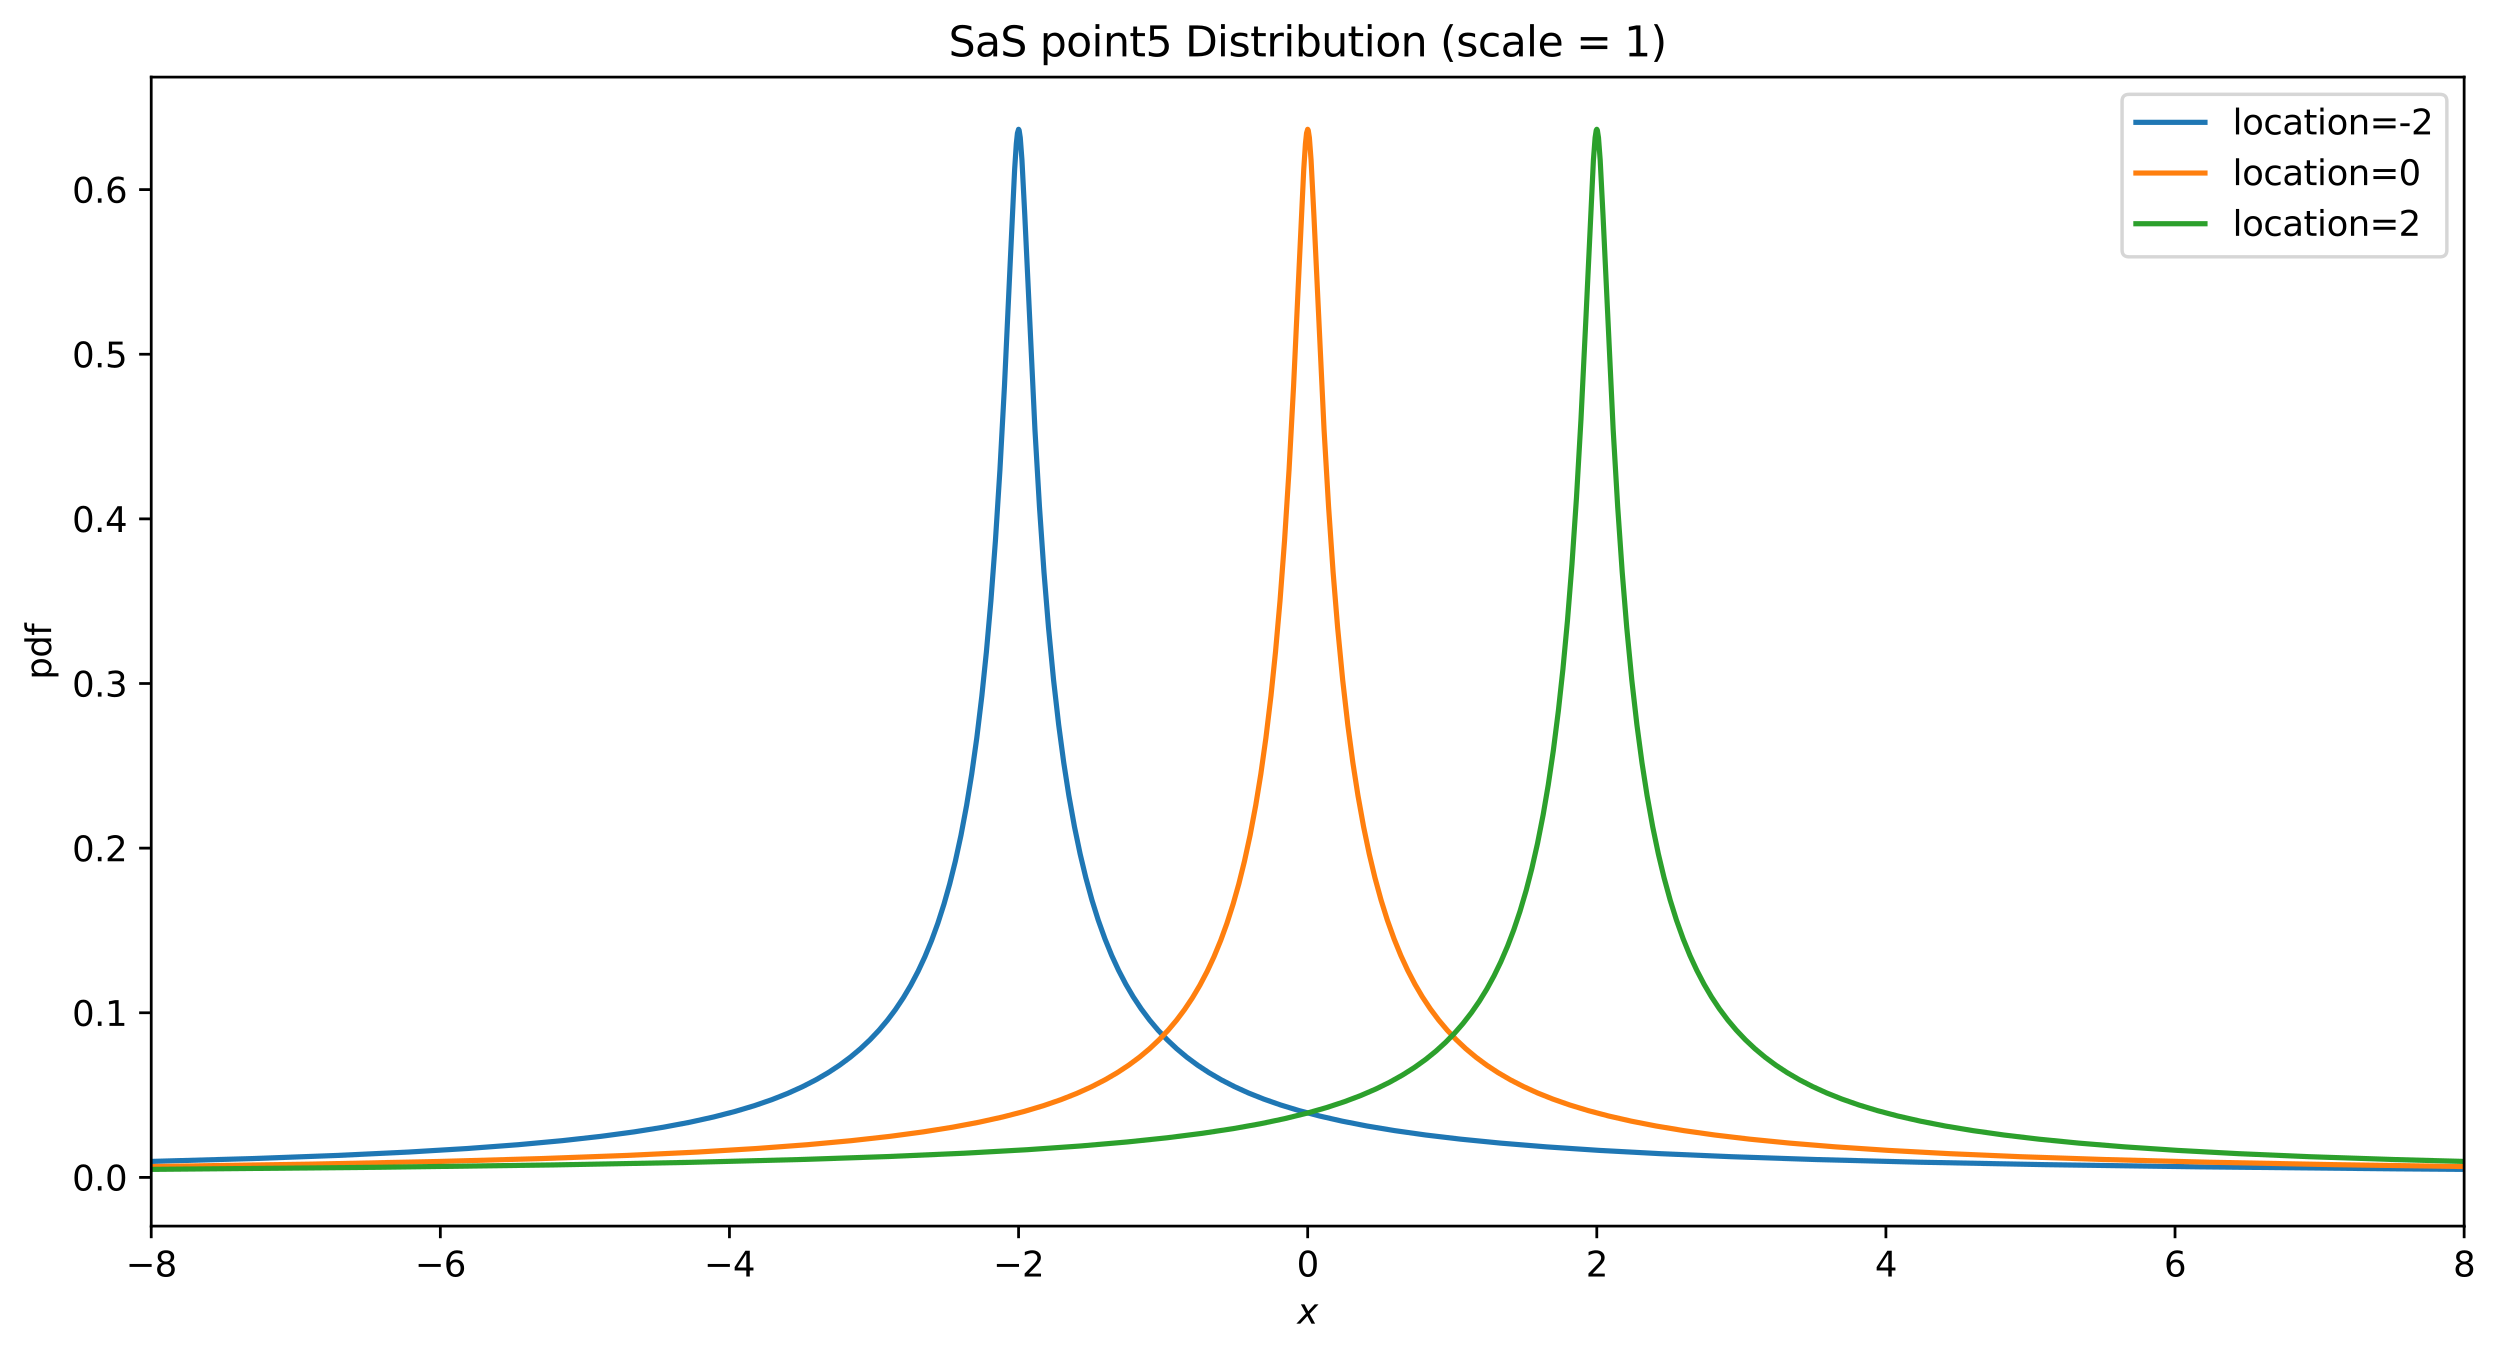 <svg xmlns="http://www.w3.org/2000/svg" xmlns:xlink="http://www.w3.org/1999/xlink" width="965.017" height="523.352" version="1.1" viewBox="0 0 723.763 392.514"><defs><style type="text/css">*{stroke-linejoin:round;stroke-linecap:butt}</style></defs><g id="figure_1"><g id="patch_1"><path d="M 0 392.514 L 723.763 392.514 L 723.763 0 L 0 0 z" style="fill:#fff"/></g><g id="axes_1"><g id="patch_2"><path d="M 43.781 354.958 L 713.381 354.958 L 713.381 22.318 L 43.781 22.318 z" style="fill:#fff"/></g><g id="matplotlib.axis_1"><g id="xtick_1"><g id="line2d_1"><defs><path id="maa3b94beaa" d="M 0 0 L 0 3.5" style="stroke:#000;stroke-width:.8"/></defs><g><use x="43.781" y="354.958" xlink:href="#maa3b94beaa" style="stroke:#000;stroke-width:.8"/></g></g><g id="text_1"><g transform="translate(36.41 369.557) scale(0.1 -0.1)"><defs><path id="DejaVuSans-2212" d="M 678 2272 L 4684 2272 L 4684 1741 L 678 1741 L 678 2272 z" transform="scale(0.016)"/><path id="DejaVuSans-38" d="M 2034 2216 Q 1584 2216 1326 1975 Q 1069 1734 1069 1313 Q 1069 891 1326 650 Q 1584 409 2034 409 Q 2484 409 2743 651 Q 3003 894 3003 1313 Q 3003 1734 2745 1975 Q 2488 2216 2034 2216 z M 1403 2484 Q 997 2584 770 2862 Q 544 3141 544 3541 Q 544 4100 942 4425 Q 1341 4750 2034 4750 Q 2731 4750 3128 4425 Q 3525 4100 3525 3541 Q 3525 3141 3298 2862 Q 3072 2584 2669 2484 Q 3125 2378 3379 2068 Q 3634 1759 3634 1313 Q 3634 634 3220 271 Q 2806 -91 2034 -91 Q 1263 -91 848 271 Q 434 634 434 1313 Q 434 1759 690 2068 Q 947 2378 1403 2484 z M 1172 3481 Q 1172 3119 1398 2916 Q 1625 2713 2034 2713 Q 2441 2713 2670 2916 Q 2900 3119 2900 3481 Q 2900 3844 2670 4047 Q 2441 4250 2034 4250 Q 1625 4250 1398 4047 Q 1172 3844 1172 3481 z" transform="scale(0.016)"/></defs><use xlink:href="#DejaVuSans-2212"/><use x="83.789" xlink:href="#DejaVuSans-38"/></g></g></g><g id="xtick_2"><g id="line2d_2"><g><use x="127.481" y="354.958" xlink:href="#maa3b94beaa" style="stroke:#000;stroke-width:.8"/></g></g><g id="text_2"><g transform="translate(120.11 369.557) scale(0.1 -0.1)"><defs><path id="DejaVuSans-36" d="M 2113 2584 Q 1688 2584 1439 2293 Q 1191 2003 1191 1497 Q 1191 994 1439 701 Q 1688 409 2113 409 Q 2538 409 2786 701 Q 3034 994 3034 1497 Q 3034 2003 2786 2293 Q 2538 2584 2113 2584 z M 3366 4563 L 3366 3988 Q 3128 4100 2886 4159 Q 2644 4219 2406 4219 Q 1781 4219 1451 3797 Q 1122 3375 1075 2522 Q 1259 2794 1537 2939 Q 1816 3084 2150 3084 Q 2853 3084 3261 2657 Q 3669 2231 3669 1497 Q 3669 778 3244 343 Q 2819 -91 2113 -91 Q 1303 -91 875 529 Q 447 1150 447 2328 Q 447 3434 972 4092 Q 1497 4750 2381 4750 Q 2619 4750 2861 4703 Q 3103 4656 3366 4563 z" transform="scale(0.016)"/></defs><use xlink:href="#DejaVuSans-2212"/><use x="83.789" xlink:href="#DejaVuSans-36"/></g></g></g><g id="xtick_3"><g id="line2d_3"><g><use x="211.181" y="354.958" xlink:href="#maa3b94beaa" style="stroke:#000;stroke-width:.8"/></g></g><g id="text_3"><g transform="translate(203.81 369.557) scale(0.1 -0.1)"><defs><path id="DejaVuSans-34" d="M 2419 4116 L 825 1625 L 2419 1625 L 2419 4116 z M 2253 4666 L 3047 4666 L 3047 1625 L 3713 1625 L 3713 1100 L 3047 1100 L 3047 0 L 2419 0 L 2419 1100 L 313 1100 L 313 1709 L 2253 4666 z" transform="scale(0.016)"/></defs><use xlink:href="#DejaVuSans-2212"/><use x="83.789" xlink:href="#DejaVuSans-34"/></g></g></g><g id="xtick_4"><g id="line2d_4"><g><use x="294.881" y="354.958" xlink:href="#maa3b94beaa" style="stroke:#000;stroke-width:.8"/></g></g><g id="text_4"><g transform="translate(287.51 369.557) scale(0.1 -0.1)"><defs><path id="DejaVuSans-32" d="M 1228 531 L 3431 531 L 3431 0 L 469 0 L 469 531 Q 828 903 1448 1529 Q 2069 2156 2228 2338 Q 2531 2678 2651 2914 Q 2772 3150 2772 3378 Q 2772 3750 2511 3984 Q 2250 4219 1831 4219 Q 1534 4219 1204 4116 Q 875 4013 500 3803 L 500 4441 Q 881 4594 1212 4672 Q 1544 4750 1819 4750 Q 2544 4750 2975 4387 Q 3406 4025 3406 3419 Q 3406 3131 3298 2873 Q 3191 2616 2906 2266 Q 2828 2175 2409 1742 Q 1991 1309 1228 531 z" transform="scale(0.016)"/></defs><use xlink:href="#DejaVuSans-2212"/><use x="83.789" xlink:href="#DejaVuSans-32"/></g></g></g><g id="xtick_5"><g id="line2d_5"><g><use x="378.581" y="354.958" xlink:href="#maa3b94beaa" style="stroke:#000;stroke-width:.8"/></g></g><g id="text_5"><g transform="translate(375.4 369.557) scale(0.1 -0.1)"><defs><path id="DejaVuSans-30" d="M 2034 4250 Q 1547 4250 1301 3770 Q 1056 3291 1056 2328 Q 1056 1369 1301 889 Q 1547 409 2034 409 Q 2525 409 2770 889 Q 3016 1369 3016 2328 Q 3016 3291 2770 3770 Q 2525 4250 2034 4250 z M 2034 4750 Q 2819 4750 3233 4129 Q 3647 3509 3647 2328 Q 3647 1150 3233 529 Q 2819 -91 2034 -91 Q 1250 -91 836 529 Q 422 1150 422 2328 Q 422 3509 836 4129 Q 1250 4750 2034 4750 z" transform="scale(0.016)"/></defs><use xlink:href="#DejaVuSans-30"/></g></g></g><g id="xtick_6"><g id="line2d_6"><g><use x="462.281" y="354.958" xlink:href="#maa3b94beaa" style="stroke:#000;stroke-width:.8"/></g></g><g id="text_6"><g transform="translate(459.1 369.557) scale(0.1 -0.1)"><use xlink:href="#DejaVuSans-32"/></g></g></g><g id="xtick_7"><g id="line2d_7"><g><use x="545.981" y="354.958" xlink:href="#maa3b94beaa" style="stroke:#000;stroke-width:.8"/></g></g><g id="text_7"><g transform="translate(542.8 369.557) scale(0.1 -0.1)"><use xlink:href="#DejaVuSans-34"/></g></g></g><g id="xtick_8"><g id="line2d_8"><g><use x="629.681" y="354.958" xlink:href="#maa3b94beaa" style="stroke:#000;stroke-width:.8"/></g></g><g id="text_8"><g transform="translate(626.5 369.557) scale(0.1 -0.1)"><use xlink:href="#DejaVuSans-36"/></g></g></g><g id="xtick_9"><g id="line2d_9"><g><use x="713.381" y="354.958" xlink:href="#maa3b94beaa" style="stroke:#000;stroke-width:.8"/></g></g><g id="text_9"><g transform="translate(710.2 369.557) scale(0.1 -0.1)"><use xlink:href="#DejaVuSans-38"/></g></g></g><g id="text_10"><g transform="translate(375.581 383.235) scale(0.1 -0.1)"><defs><path id="DejaVuSans-Oblique-78" d="M 3841 3500 L 2234 1784 L 3219 0 L 2559 0 L 1819 1388 L 531 0 L -166 0 L 1556 1844 L 641 3500 L 1300 3500 L 1972 2234 L 3144 3500 L 3841 3500 z" transform="scale(0.016)"/></defs><use transform="translate(0 0.312)" xlink:href="#DejaVuSans-Oblique-78"/></g></g></g><g id="matplotlib.axis_2"><g id="ytick_1"><g id="line2d_10"><defs><path id="m3c11ddeafe" d="M 0 0 L -3.5 0" style="stroke:#000;stroke-width:.8"/></defs><g><use x="43.781" y="340.866" xlink:href="#m3c11ddeafe" style="stroke:#000;stroke-width:.8"/></g></g><g id="text_11"><g transform="translate(20.878 344.665) scale(0.1 -0.1)"><defs><path id="DejaVuSans-2e" d="M 684 794 L 1344 794 L 1344 0 L 684 0 L 684 794 z" transform="scale(0.016)"/></defs><use xlink:href="#DejaVuSans-30"/><use x="63.623" xlink:href="#DejaVuSans-2e"/><use x="95.41" xlink:href="#DejaVuSans-30"/></g></g></g><g id="ytick_2"><g id="line2d_11"><g><use x="43.781" y="293.204" xlink:href="#m3c11ddeafe" style="stroke:#000;stroke-width:.8"/></g></g><g id="text_12"><g transform="translate(20.878 297.003) scale(0.1 -0.1)"><defs><path id="DejaVuSans-31" d="M 794 531 L 1825 531 L 1825 4091 L 703 3866 L 703 4441 L 1819 4666 L 2450 4666 L 2450 531 L 3481 531 L 3481 0 L 794 0 L 794 531 z" transform="scale(0.016)"/></defs><use xlink:href="#DejaVuSans-30"/><use x="63.623" xlink:href="#DejaVuSans-2e"/><use x="95.41" xlink:href="#DejaVuSans-31"/></g></g></g><g id="ytick_3"><g id="line2d_12"><g><use x="43.781" y="245.541" xlink:href="#m3c11ddeafe" style="stroke:#000;stroke-width:.8"/></g></g><g id="text_13"><g transform="translate(20.878 249.341) scale(0.1 -0.1)"><use xlink:href="#DejaVuSans-30"/><use x="63.623" xlink:href="#DejaVuSans-2e"/><use x="95.41" xlink:href="#DejaVuSans-32"/></g></g></g><g id="ytick_4"><g id="line2d_13"><g><use x="43.781" y="197.879" xlink:href="#m3c11ddeafe" style="stroke:#000;stroke-width:.8"/></g></g><g id="text_14"><g transform="translate(20.878 201.678) scale(0.1 -0.1)"><defs><path id="DejaVuSans-33" d="M 2597 2516 Q 3050 2419 3304 2112 Q 3559 1806 3559 1356 Q 3559 666 3084 287 Q 2609 -91 1734 -91 Q 1441 -91 1130 -33 Q 819 25 488 141 L 488 750 Q 750 597 1062 519 Q 1375 441 1716 441 Q 2309 441 2620 675 Q 2931 909 2931 1356 Q 2931 1769 2642 2001 Q 2353 2234 1838 2234 L 1294 2234 L 1294 2753 L 1863 2753 Q 2328 2753 2575 2939 Q 2822 3125 2822 3475 Q 2822 3834 2567 4026 Q 2313 4219 1838 4219 Q 1578 4219 1281 4162 Q 984 4106 628 3988 L 628 4550 Q 988 4650 1302 4700 Q 1616 4750 1894 4750 Q 2613 4750 3031 4423 Q 3450 4097 3450 3541 Q 3450 3153 3228 2886 Q 3006 2619 2597 2516 z" transform="scale(0.016)"/></defs><use xlink:href="#DejaVuSans-30"/><use x="63.623" xlink:href="#DejaVuSans-2e"/><use x="95.41" xlink:href="#DejaVuSans-33"/></g></g></g><g id="ytick_5"><g id="line2d_14"><g><use x="43.781" y="150.217" xlink:href="#m3c11ddeafe" style="stroke:#000;stroke-width:.8"/></g></g><g id="text_15"><g transform="translate(20.878 154.016) scale(0.1 -0.1)"><use xlink:href="#DejaVuSans-30"/><use x="63.623" xlink:href="#DejaVuSans-2e"/><use x="95.41" xlink:href="#DejaVuSans-34"/></g></g></g><g id="ytick_6"><g id="line2d_15"><g><use x="43.781" y="102.554" xlink:href="#m3c11ddeafe" style="stroke:#000;stroke-width:.8"/></g></g><g id="text_16"><g transform="translate(20.878 106.354) scale(0.1 -0.1)"><defs><path id="DejaVuSans-35" d="M 691 4666 L 3169 4666 L 3169 4134 L 1269 4134 L 1269 2991 Q 1406 3038 1543 3061 Q 1681 3084 1819 3084 Q 2600 3084 3056 2656 Q 3513 2228 3513 1497 Q 3513 744 3044 326 Q 2575 -91 1722 -91 Q 1428 -91 1123 -41 Q 819 9 494 109 L 494 744 Q 775 591 1075 516 Q 1375 441 1709 441 Q 2250 441 2565 725 Q 2881 1009 2881 1497 Q 2881 1984 2565 2268 Q 2250 2553 1709 2553 Q 1456 2553 1204 2497 Q 953 2441 691 2322 L 691 4666 z" transform="scale(0.016)"/></defs><use xlink:href="#DejaVuSans-30"/><use x="63.623" xlink:href="#DejaVuSans-2e"/><use x="95.41" xlink:href="#DejaVuSans-35"/></g></g></g><g id="ytick_7"><g id="line2d_16"><g><use x="43.781" y="54.892" xlink:href="#m3c11ddeafe" style="stroke:#000;stroke-width:.8"/></g></g><g id="text_17"><g transform="translate(20.878 58.691) scale(0.1 -0.1)"><use xlink:href="#DejaVuSans-30"/><use x="63.623" xlink:href="#DejaVuSans-2e"/><use x="95.41" xlink:href="#DejaVuSans-36"/></g></g></g><g id="text_18"><g transform="translate(14.798 196.747) rotate(-90) scale(0.1 -0.1)"><defs><path id="DejaVuSans-70" d="M 1159 525 L 1159 -1331 L 581 -1331 L 581 3500 L 1159 3500 L 1159 2969 Q 1341 3281 1617 3432 Q 1894 3584 2278 3584 Q 2916 3584 3314 3078 Q 3713 2572 3713 1747 Q 3713 922 3314 415 Q 2916 -91 2278 -91 Q 1894 -91 1617 61 Q 1341 213 1159 525 z M 3116 1747 Q 3116 2381 2855 2742 Q 2594 3103 2138 3103 Q 1681 3103 1420 2742 Q 1159 2381 1159 1747 Q 1159 1113 1420 752 Q 1681 391 2138 391 Q 2594 391 2855 752 Q 3116 1113 3116 1747 z" transform="scale(0.016)"/><path id="DejaVuSans-64" d="M 2906 2969 L 2906 4863 L 3481 4863 L 3481 0 L 2906 0 L 2906 525 Q 2725 213 2448 61 Q 2172 -91 1784 -91 Q 1150 -91 751 415 Q 353 922 353 1747 Q 353 2572 751 3078 Q 1150 3584 1784 3584 Q 2172 3584 2448 3432 Q 2725 3281 2906 2969 z M 947 1747 Q 947 1113 1208 752 Q 1469 391 1925 391 Q 2381 391 2643 752 Q 2906 1113 2906 1747 Q 2906 2381 2643 2742 Q 2381 3103 1925 3103 Q 1469 3103 1208 2742 Q 947 2381 947 1747 z" transform="scale(0.016)"/><path id="DejaVuSans-66" d="M 2375 4863 L 2375 4384 L 1825 4384 Q 1516 4384 1395 4259 Q 1275 4134 1275 3809 L 1275 3500 L 2222 3500 L 2222 3053 L 1275 3053 L 1275 0 L 697 0 L 697 3053 L 147 3053 L 147 3500 L 697 3500 L 697 3744 Q 697 4328 969 4595 Q 1241 4863 1831 4863 L 2375 4863 z" transform="scale(0.016)"/></defs><use xlink:href="#DejaVuSans-70"/><use x="63.477" xlink:href="#DejaVuSans-64"/><use x="126.953" xlink:href="#DejaVuSans-66"/></g></g></g><g id="line2d_17"><path d="M 43.618 336.244 L 73.371 335.405 L 97.729 334.503 L 118.163 333.531 L 135.328 332.498 L 150.041 331.397 L 162.792 330.225 L 173.909 328.983 L 183.554 327.688 L 192.054 326.332 L 199.738 324.884 L 206.604 323.366 L 212.816 321.764 L 218.374 320.103 L 223.442 318.358 L 228.019 316.55 L 232.27 314.633 L 236.193 312.619 L 239.79 310.523 L 243.059 308.371 L 246.165 306.068 L 249.108 303.61 L 251.887 300.996 L 254.503 298.229 L 256.955 295.314 L 259.243 292.264 L 261.532 288.836 L 263.657 285.255 L 265.782 281.217 L 267.744 277.009 L 269.706 272.249 L 271.504 267.308 L 273.302 261.704 L 274.937 255.921 L 276.572 249.35 L 278.207 241.826 L 279.841 233.14 L 281.313 224.104 L 282.784 213.648 L 284.255 201.437 L 285.563 188.761 L 286.871 173.968 L 288.179 156.576 L 289.487 136.033 L 290.794 111.839 L 292.429 76.772 L 293.737 49.159 L 294.227 41.641 L 294.554 38.533 L 294.881 37.438 L 295.045 37.715 L 295.372 39.858 L 295.862 46.349 L 296.679 62.287 L 299.622 124.413 L 300.93 146.734 L 302.238 165.63 L 303.546 181.657 L 305.017 196.905 L 306.488 209.792 L 307.959 220.792 L 309.431 230.269 L 311.065 239.353 L 312.7 247.201 L 314.335 254.039 L 316.133 260.604 L 317.931 266.342 L 319.893 271.824 L 321.855 276.635 L 323.817 280.885 L 325.942 284.961 L 328.067 288.575 L 330.356 292.032 L 332.808 295.314 L 335.26 298.229 L 337.876 300.996 L 340.655 303.61 L 343.597 306.068 L 346.703 308.371 L 349.973 310.523 L 353.569 312.619 L 357.329 314.554 L 361.416 316.411 L 365.83 318.175 L 370.734 319.891 L 376.129 321.535 L 382.014 323.089 L 388.553 324.578 L 395.746 325.984 L 403.757 327.32 L 412.748 328.591 L 422.883 329.795 L 434.49 330.944 L 447.732 332.025 L 462.935 333.039 L 480.591 333.988 L 501.352 334.876 L 526.037 335.703 L 555.79 336.469 L 592.082 337.172 L 637.038 337.811 L 693.928 338.388 L 713.545 338.545 L 713.545 338.545" clip-path="url(#pec2569bed2)" style="fill:none;stroke:#1f77b4;stroke-width:1.5;stroke-linecap:square"/></g><g id="line2d_18"><path d="M 43.618 337.722 L 90.209 337.02 L 126.991 336.252 L 156.744 335.415 L 181.265 334.51 L 201.7 333.539 L 219.028 332.498 L 233.741 331.397 L 246.492 330.225 L 257.609 328.983 L 267.254 327.688 L 275.754 326.332 L 283.438 324.884 L 290.304 323.366 L 296.516 321.764 L 302.074 320.103 L 307.142 318.358 L 311.719 316.55 L 315.97 314.633 L 319.893 312.619 L 323.49 310.523 L 326.759 308.371 L 329.865 306.068 L 332.808 303.61 L 335.587 300.996 L 338.203 298.229 L 340.655 295.314 L 342.943 292.264 L 345.232 288.836 L 347.357 285.255 L 349.482 281.217 L 351.444 277.009 L 353.406 272.249 L 355.204 267.308 L 357.002 261.704 L 358.637 255.921 L 360.272 249.35 L 361.907 241.826 L 363.541 233.14 L 365.013 224.104 L 366.484 213.648 L 367.955 201.437 L 369.263 188.761 L 370.571 173.968 L 371.879 156.576 L 373.187 136.033 L 374.494 111.839 L 376.129 76.772 L 377.437 49.159 L 377.927 41.641 L 378.254 38.533 L 378.581 37.438 L 378.745 37.715 L 379.072 39.858 L 379.562 46.349 L 380.379 62.287 L 383.322 124.413 L 384.63 146.734 L 385.938 165.63 L 387.246 181.657 L 388.717 196.905 L 390.188 209.792 L 391.659 220.792 L 393.131 230.269 L 394.765 239.353 L 396.4 247.201 L 398.035 254.039 L 399.833 260.604 L 401.631 266.342 L 403.593 271.824 L 405.555 276.635 L 407.517 280.885 L 409.642 284.961 L 411.767 288.575 L 414.056 292.032 L 416.508 295.314 L 418.96 298.229 L 421.576 300.996 L 424.355 303.61 L 427.297 306.068 L 430.403 308.371 L 433.673 310.523 L 437.269 312.619 L 441.029 314.554 L 445.116 316.411 L 449.53 318.175 L 454.434 319.891 L 459.829 321.535 L 465.714 323.089 L 472.253 324.578 L 479.446 325.984 L 487.457 327.32 L 496.448 328.591 L 506.583 329.795 L 518.19 330.944 L 531.432 332.025 L 546.635 333.039 L 564.291 333.988 L 585.052 334.876 L 609.737 335.703 L 639.49 336.469 L 675.782 337.172 L 713.545 337.722 L 713.545 337.722" clip-path="url(#pec2569bed2)" style="fill:none;stroke:#ff7f0e;stroke-width:1.5;stroke-linecap:square"/></g><g id="line2d_19"><path d="M 43.618 338.545 L 109.826 337.932 L 160.34 337.25 L 199.901 336.502 L 231.616 335.689 L 257.609 334.807 L 279.188 333.86 L 297.333 332.848 L 312.864 331.765 L 326.269 330.611 L 337.876 329.392 L 348.011 328.108 L 357.002 326.747 L 364.849 325.34 L 371.879 323.862 L 378.254 322.297 L 383.976 320.667 L 389.207 318.948 L 393.948 317.158 L 398.362 315.25 L 402.285 313.319 L 406.045 311.218 L 409.478 309.044 L 412.748 306.701 L 415.69 304.323 L 418.47 301.798 L 421.085 299.129 L 423.537 296.324 L 425.989 293.171 L 428.278 289.858 L 430.403 286.402 L 432.529 282.513 L 434.49 278.468 L 436.452 273.903 L 438.25 269.175 L 440.048 263.827 L 441.847 257.732 L 443.481 251.413 L 445.116 244.195 L 446.751 235.883 L 448.222 227.26 L 449.694 217.31 L 451.165 205.727 L 452.473 193.74 L 453.78 179.792 L 455.088 163.437 L 456.396 144.142 L 457.704 121.359 L 459.175 91.287 L 461.3 46.349 L 461.791 39.858 L 462.118 37.715 L 462.281 37.438 L 462.445 37.715 L 462.772 39.858 L 463.262 46.349 L 464.079 62.287 L 467.022 124.413 L 468.33 146.734 L 469.638 165.63 L 470.946 181.657 L 472.417 196.905 L 473.888 209.792 L 475.359 220.792 L 476.831 230.269 L 478.465 239.353 L 480.1 247.201 L 481.735 254.039 L 483.533 260.604 L 485.331 266.342 L 487.293 271.824 L 489.255 276.635 L 491.217 280.885 L 493.342 284.961 L 495.467 288.575 L 497.756 292.032 L 500.208 295.314 L 502.66 298.229 L 505.276 300.996 L 508.055 303.61 L 510.997 306.068 L 514.103 308.371 L 517.373 310.523 L 520.969 312.619 L 524.729 314.554 L 528.816 316.411 L 533.23 318.175 L 538.134 319.891 L 543.529 321.535 L 549.414 323.089 L 555.953 324.578 L 563.146 325.984 L 571.157 327.32 L 580.148 328.591 L 590.283 329.795 L 601.89 330.944 L 615.132 332.025 L 630.335 333.039 L 647.991 333.988 L 668.752 334.876 L 693.437 335.703 L 713.545 336.244 L 713.545 336.244" clip-path="url(#pec2569bed2)" style="fill:none;stroke:#2ca02c;stroke-width:1.5;stroke-linecap:square"/></g><g id="patch_3"><path d="M 43.781 354.958 L 43.781 22.318" style="fill:none;stroke:#000;stroke-width:.8;stroke-linejoin:miter;stroke-linecap:square"/></g><g id="patch_4"><path d="M 713.381 354.958 L 713.381 22.318" style="fill:none;stroke:#000;stroke-width:.8;stroke-linejoin:miter;stroke-linecap:square"/></g><g id="patch_5"><path d="M 43.781 354.958 L 713.381 354.958" style="fill:none;stroke:#000;stroke-width:.8;stroke-linejoin:miter;stroke-linecap:square"/></g><g id="patch_6"><path d="M 43.781 22.318 L 713.381 22.318" style="fill:none;stroke:#000;stroke-width:.8;stroke-linejoin:miter;stroke-linecap:square"/></g><g id="text_19"><g transform="translate(274.642 16.318) scale(0.12 -0.12)"><defs><path id="DejaVuSans-53" d="M 3425 4513 L 3425 3897 Q 3066 4069 2747 4153 Q 2428 4238 2131 4238 Q 1616 4238 1336 4038 Q 1056 3838 1056 3469 Q 1056 3159 1242 3001 Q 1428 2844 1947 2747 L 2328 2669 Q 3034 2534 3370 2195 Q 3706 1856 3706 1288 Q 3706 609 3251 259 Q 2797 -91 1919 -91 Q 1588 -91 1214 -16 Q 841 59 441 206 L 441 856 Q 825 641 1194 531 Q 1563 422 1919 422 Q 2459 422 2753 634 Q 3047 847 3047 1241 Q 3047 1584 2836 1778 Q 2625 1972 2144 2069 L 1759 2144 Q 1053 2284 737 2584 Q 422 2884 422 3419 Q 422 4038 858 4394 Q 1294 4750 2059 4750 Q 2388 4750 2728 4690 Q 3069 4631 3425 4513 z" transform="scale(0.016)"/><path id="DejaVuSans-61" d="M 2194 1759 Q 1497 1759 1228 1600 Q 959 1441 959 1056 Q 959 750 1161 570 Q 1363 391 1709 391 Q 2188 391 2477 730 Q 2766 1069 2766 1631 L 2766 1759 L 2194 1759 z M 3341 1997 L 3341 0 L 2766 0 L 2766 531 Q 2569 213 2275 61 Q 1981 -91 1556 -91 Q 1019 -91 701 211 Q 384 513 384 1019 Q 384 1609 779 1909 Q 1175 2209 1959 2209 L 2766 2209 L 2766 2266 Q 2766 2663 2505 2880 Q 2244 3097 1772 3097 Q 1472 3097 1187 3025 Q 903 2953 641 2809 L 641 3341 Q 956 3463 1253 3523 Q 1550 3584 1831 3584 Q 2591 3584 2966 3190 Q 3341 2797 3341 1997 z" transform="scale(0.016)"/><path id="DejaVuSans-20" transform="scale(0.016)"/><path id="DejaVuSans-6f" d="M 1959 3097 Q 1497 3097 1228 2736 Q 959 2375 959 1747 Q 959 1119 1226 758 Q 1494 397 1959 397 Q 2419 397 2687 759 Q 2956 1122 2956 1747 Q 2956 2369 2687 2733 Q 2419 3097 1959 3097 z M 1959 3584 Q 2709 3584 3137 3096 Q 3566 2609 3566 1747 Q 3566 888 3137 398 Q 2709 -91 1959 -91 Q 1206 -91 779 398 Q 353 888 353 1747 Q 353 2609 779 3096 Q 1206 3584 1959 3584 z" transform="scale(0.016)"/><path id="DejaVuSans-69" d="M 603 3500 L 1178 3500 L 1178 0 L 603 0 L 603 3500 z M 603 4863 L 1178 4863 L 1178 4134 L 603 4134 L 603 4863 z" transform="scale(0.016)"/><path id="DejaVuSans-6e" d="M 3513 2113 L 3513 0 L 2938 0 L 2938 2094 Q 2938 2591 2744 2837 Q 2550 3084 2163 3084 Q 1697 3084 1428 2787 Q 1159 2491 1159 1978 L 1159 0 L 581 0 L 581 3500 L 1159 3500 L 1159 2956 Q 1366 3272 1645 3428 Q 1925 3584 2291 3584 Q 2894 3584 3203 3211 Q 3513 2838 3513 2113 z" transform="scale(0.016)"/><path id="DejaVuSans-74" d="M 1172 4494 L 1172 3500 L 2356 3500 L 2356 3053 L 1172 3053 L 1172 1153 Q 1172 725 1289 603 Q 1406 481 1766 481 L 2356 481 L 2356 0 L 1766 0 Q 1100 0 847 248 Q 594 497 594 1153 L 594 3053 L 172 3053 L 172 3500 L 594 3500 L 594 4494 L 1172 4494 z" transform="scale(0.016)"/><path id="DejaVuSans-44" d="M 1259 4147 L 1259 519 L 2022 519 Q 2988 519 3436 956 Q 3884 1394 3884 2338 Q 3884 3275 3436 3711 Q 2988 4147 2022 4147 L 1259 4147 z M 628 4666 L 1925 4666 Q 3281 4666 3915 4102 Q 4550 3538 4550 2338 Q 4550 1131 3912 565 Q 3275 0 1925 0 L 628 0 L 628 4666 z" transform="scale(0.016)"/><path id="DejaVuSans-73" d="M 2834 3397 L 2834 2853 Q 2591 2978 2328 3040 Q 2066 3103 1784 3103 Q 1356 3103 1142 2972 Q 928 2841 928 2578 Q 928 2378 1081 2264 Q 1234 2150 1697 2047 L 1894 2003 Q 2506 1872 2764 1633 Q 3022 1394 3022 966 Q 3022 478 2636 193 Q 2250 -91 1575 -91 Q 1294 -91 989 -36 Q 684 19 347 128 L 347 722 Q 666 556 975 473 Q 1284 391 1588 391 Q 1994 391 2212 530 Q 2431 669 2431 922 Q 2431 1156 2273 1281 Q 2116 1406 1581 1522 L 1381 1569 Q 847 1681 609 1914 Q 372 2147 372 2553 Q 372 3047 722 3315 Q 1072 3584 1716 3584 Q 2034 3584 2315 3537 Q 2597 3491 2834 3397 z" transform="scale(0.016)"/><path id="DejaVuSans-72" d="M 2631 2963 Q 2534 3019 2420 3045 Q 2306 3072 2169 3072 Q 1681 3072 1420 2755 Q 1159 2438 1159 1844 L 1159 0 L 581 0 L 581 3500 L 1159 3500 L 1159 2956 Q 1341 3275 1631 3429 Q 1922 3584 2338 3584 Q 2397 3584 2469 3576 Q 2541 3569 2628 3553 L 2631 2963 z" transform="scale(0.016)"/><path id="DejaVuSans-62" d="M 3116 1747 Q 3116 2381 2855 2742 Q 2594 3103 2138 3103 Q 1681 3103 1420 2742 Q 1159 2381 1159 1747 Q 1159 1113 1420 752 Q 1681 391 2138 391 Q 2594 391 2855 752 Q 3116 1113 3116 1747 z M 1159 2969 Q 1341 3281 1617 3432 Q 1894 3584 2278 3584 Q 2916 3584 3314 3078 Q 3713 2572 3713 1747 Q 3713 922 3314 415 Q 2916 -91 2278 -91 Q 1894 -91 1617 61 Q 1341 213 1159 525 L 1159 0 L 581 0 L 581 4863 L 1159 4863 L 1159 2969 z" transform="scale(0.016)"/><path id="DejaVuSans-75" d="M 544 1381 L 544 3500 L 1119 3500 L 1119 1403 Q 1119 906 1312 657 Q 1506 409 1894 409 Q 2359 409 2629 706 Q 2900 1003 2900 1516 L 2900 3500 L 3475 3500 L 3475 0 L 2900 0 L 2900 538 Q 2691 219 2414 64 Q 2138 -91 1772 -91 Q 1169 -91 856 284 Q 544 659 544 1381 z M 1991 3584 L 1991 3584 z" transform="scale(0.016)"/><path id="DejaVuSans-28" d="M 1984 4856 Q 1566 4138 1362 3434 Q 1159 2731 1159 2009 Q 1159 1288 1364 580 Q 1569 -128 1984 -844 L 1484 -844 Q 1016 -109 783 600 Q 550 1309 550 2009 Q 550 2706 781 3412 Q 1013 4119 1484 4856 L 1984 4856 z" transform="scale(0.016)"/><path id="DejaVuSans-63" d="M 3122 3366 L 3122 2828 Q 2878 2963 2633 3030 Q 2388 3097 2138 3097 Q 1578 3097 1268 2742 Q 959 2388 959 1747 Q 959 1106 1268 751 Q 1578 397 2138 397 Q 2388 397 2633 464 Q 2878 531 3122 666 L 3122 134 Q 2881 22 2623 -34 Q 2366 -91 2075 -91 Q 1284 -91 818 406 Q 353 903 353 1747 Q 353 2603 823 3093 Q 1294 3584 2113 3584 Q 2378 3584 2631 3529 Q 2884 3475 3122 3366 z" transform="scale(0.016)"/><path id="DejaVuSans-6c" d="M 603 4863 L 1178 4863 L 1178 0 L 603 0 L 603 4863 z" transform="scale(0.016)"/><path id="DejaVuSans-65" d="M 3597 1894 L 3597 1613 L 953 1613 Q 991 1019 1311 708 Q 1631 397 2203 397 Q 2534 397 2845 478 Q 3156 559 3463 722 L 3463 178 Q 3153 47 2828 -22 Q 2503 -91 2169 -91 Q 1331 -91 842 396 Q 353 884 353 1716 Q 353 2575 817 3079 Q 1281 3584 2069 3584 Q 2775 3584 3186 3129 Q 3597 2675 3597 1894 z M 3022 2063 Q 3016 2534 2758 2815 Q 2500 3097 2075 3097 Q 1594 3097 1305 2825 Q 1016 2553 972 2059 L 3022 2063 z" transform="scale(0.016)"/><path id="DejaVuSans-3d" d="M 678 2906 L 4684 2906 L 4684 2381 L 678 2381 L 678 2906 z M 678 1631 L 4684 1631 L 4684 1100 L 678 1100 L 678 1631 z" transform="scale(0.016)"/><path id="DejaVuSans-29" d="M 513 4856 L 1013 4856 Q 1481 4119 1714 3412 Q 1947 2706 1947 2009 Q 1947 1309 1714 600 Q 1481 -109 1013 -844 L 513 -844 Q 928 -128 1133 580 Q 1338 1288 1338 2009 Q 1338 2731 1133 3434 Q 928 4138 513 4856 z" transform="scale(0.016)"/></defs><use xlink:href="#DejaVuSans-53"/><use x="63.477" xlink:href="#DejaVuSans-61"/><use x="124.756" xlink:href="#DejaVuSans-53"/><use x="188.232" xlink:href="#DejaVuSans-20"/><use x="220.02" xlink:href="#DejaVuSans-70"/><use x="283.496" xlink:href="#DejaVuSans-6f"/><use x="344.678" xlink:href="#DejaVuSans-69"/><use x="372.461" xlink:href="#DejaVuSans-6e"/><use x="435.84" xlink:href="#DejaVuSans-74"/><use x="475.049" xlink:href="#DejaVuSans-35"/><use x="538.672" xlink:href="#DejaVuSans-20"/><use x="570.459" xlink:href="#DejaVuSans-44"/><use x="647.461" xlink:href="#DejaVuSans-69"/><use x="675.244" xlink:href="#DejaVuSans-73"/><use x="727.344" xlink:href="#DejaVuSans-74"/><use x="766.553" xlink:href="#DejaVuSans-72"/><use x="807.666" xlink:href="#DejaVuSans-69"/><use x="835.449" xlink:href="#DejaVuSans-62"/><use x="898.926" xlink:href="#DejaVuSans-75"/><use x="962.305" xlink:href="#DejaVuSans-74"/><use x="1001.514" xlink:href="#DejaVuSans-69"/><use x="1029.297" xlink:href="#DejaVuSans-6f"/><use x="1090.479" xlink:href="#DejaVuSans-6e"/><use x="1153.857" xlink:href="#DejaVuSans-20"/><use x="1185.645" xlink:href="#DejaVuSans-28"/><use x="1224.658" xlink:href="#DejaVuSans-73"/><use x="1276.758" xlink:href="#DejaVuSans-63"/><use x="1331.738" xlink:href="#DejaVuSans-61"/><use x="1393.018" xlink:href="#DejaVuSans-6c"/><use x="1420.801" xlink:href="#DejaVuSans-65"/><use x="1482.324" xlink:href="#DejaVuSans-20"/><use x="1514.111" xlink:href="#DejaVuSans-3d"/><use x="1597.9" xlink:href="#DejaVuSans-20"/><use x="1629.688" xlink:href="#DejaVuSans-31"/><use x="1693.311" xlink:href="#DejaVuSans-29"/></g></g><g id="legend_1"><g id="patch_7"><path d="M 616.353 74.353 L 706.381 74.353 Q 708.381 74.353 708.381 72.353 L 708.381 29.318 Q 708.381 27.318 706.381 27.318 L 616.353 27.318 Q 614.353 27.318 614.353 29.318 L 614.353 72.353 Q 614.353 74.353 616.353 74.353 z" style="fill:#fff;opacity:.8;stroke:#ccc;stroke-linejoin:miter"/></g><g id="line2d_20"><path d="M 618.353 35.417 L 628.353 35.417 L 638.353 35.417" style="fill:none;stroke:#1f77b4;stroke-width:1.5;stroke-linecap:square"/></g><g id="text_20"><g transform="translate(646.353 38.917) scale(0.1 -0.1)"><defs><path id="DejaVuSans-2d" d="M 313 2009 L 1997 2009 L 1997 1497 L 313 1497 L 313 2009 z" transform="scale(0.016)"/></defs><use xlink:href="#DejaVuSans-6c"/><use x="27.783" xlink:href="#DejaVuSans-6f"/><use x="88.965" xlink:href="#DejaVuSans-63"/><use x="143.945" xlink:href="#DejaVuSans-61"/><use x="205.225" xlink:href="#DejaVuSans-74"/><use x="244.434" xlink:href="#DejaVuSans-69"/><use x="272.217" xlink:href="#DejaVuSans-6f"/><use x="333.398" xlink:href="#DejaVuSans-6e"/><use x="396.777" xlink:href="#DejaVuSans-3d"/><use x="480.566" xlink:href="#DejaVuSans-2d"/><use x="516.65" xlink:href="#DejaVuSans-32"/></g></g><g id="line2d_21"><path d="M 618.353 50.095 L 628.353 50.095 L 638.353 50.095" style="fill:none;stroke:#ff7f0e;stroke-width:1.5;stroke-linecap:square"/></g><g id="text_21"><g transform="translate(646.353 53.595) scale(0.1 -0.1)"><use xlink:href="#DejaVuSans-6c"/><use x="27.783" xlink:href="#DejaVuSans-6f"/><use x="88.965" xlink:href="#DejaVuSans-63"/><use x="143.945" xlink:href="#DejaVuSans-61"/><use x="205.225" xlink:href="#DejaVuSans-74"/><use x="244.434" xlink:href="#DejaVuSans-69"/><use x="272.217" xlink:href="#DejaVuSans-6f"/><use x="333.398" xlink:href="#DejaVuSans-6e"/><use x="396.777" xlink:href="#DejaVuSans-3d"/><use x="480.566" xlink:href="#DejaVuSans-30"/></g></g><g id="line2d_22"><path d="M 618.353 64.773 L 628.353 64.773 L 638.353 64.773" style="fill:none;stroke:#2ca02c;stroke-width:1.5;stroke-linecap:square"/></g><g id="text_22"><g transform="translate(646.353 68.273) scale(0.1 -0.1)"><use xlink:href="#DejaVuSans-6c"/><use x="27.783" xlink:href="#DejaVuSans-6f"/><use x="88.965" xlink:href="#DejaVuSans-63"/><use x="143.945" xlink:href="#DejaVuSans-61"/><use x="205.225" xlink:href="#DejaVuSans-74"/><use x="244.434" xlink:href="#DejaVuSans-69"/><use x="272.217" xlink:href="#DejaVuSans-6f"/><use x="333.398" xlink:href="#DejaVuSans-6e"/><use x="396.777" xlink:href="#DejaVuSans-3d"/><use x="480.566" xlink:href="#DejaVuSans-32"/></g></g></g></g></g><defs><clipPath id="pec2569bed2"><rect width="669.6" height="332.64" x="43.781" y="22.318"/></clipPath></defs></svg>